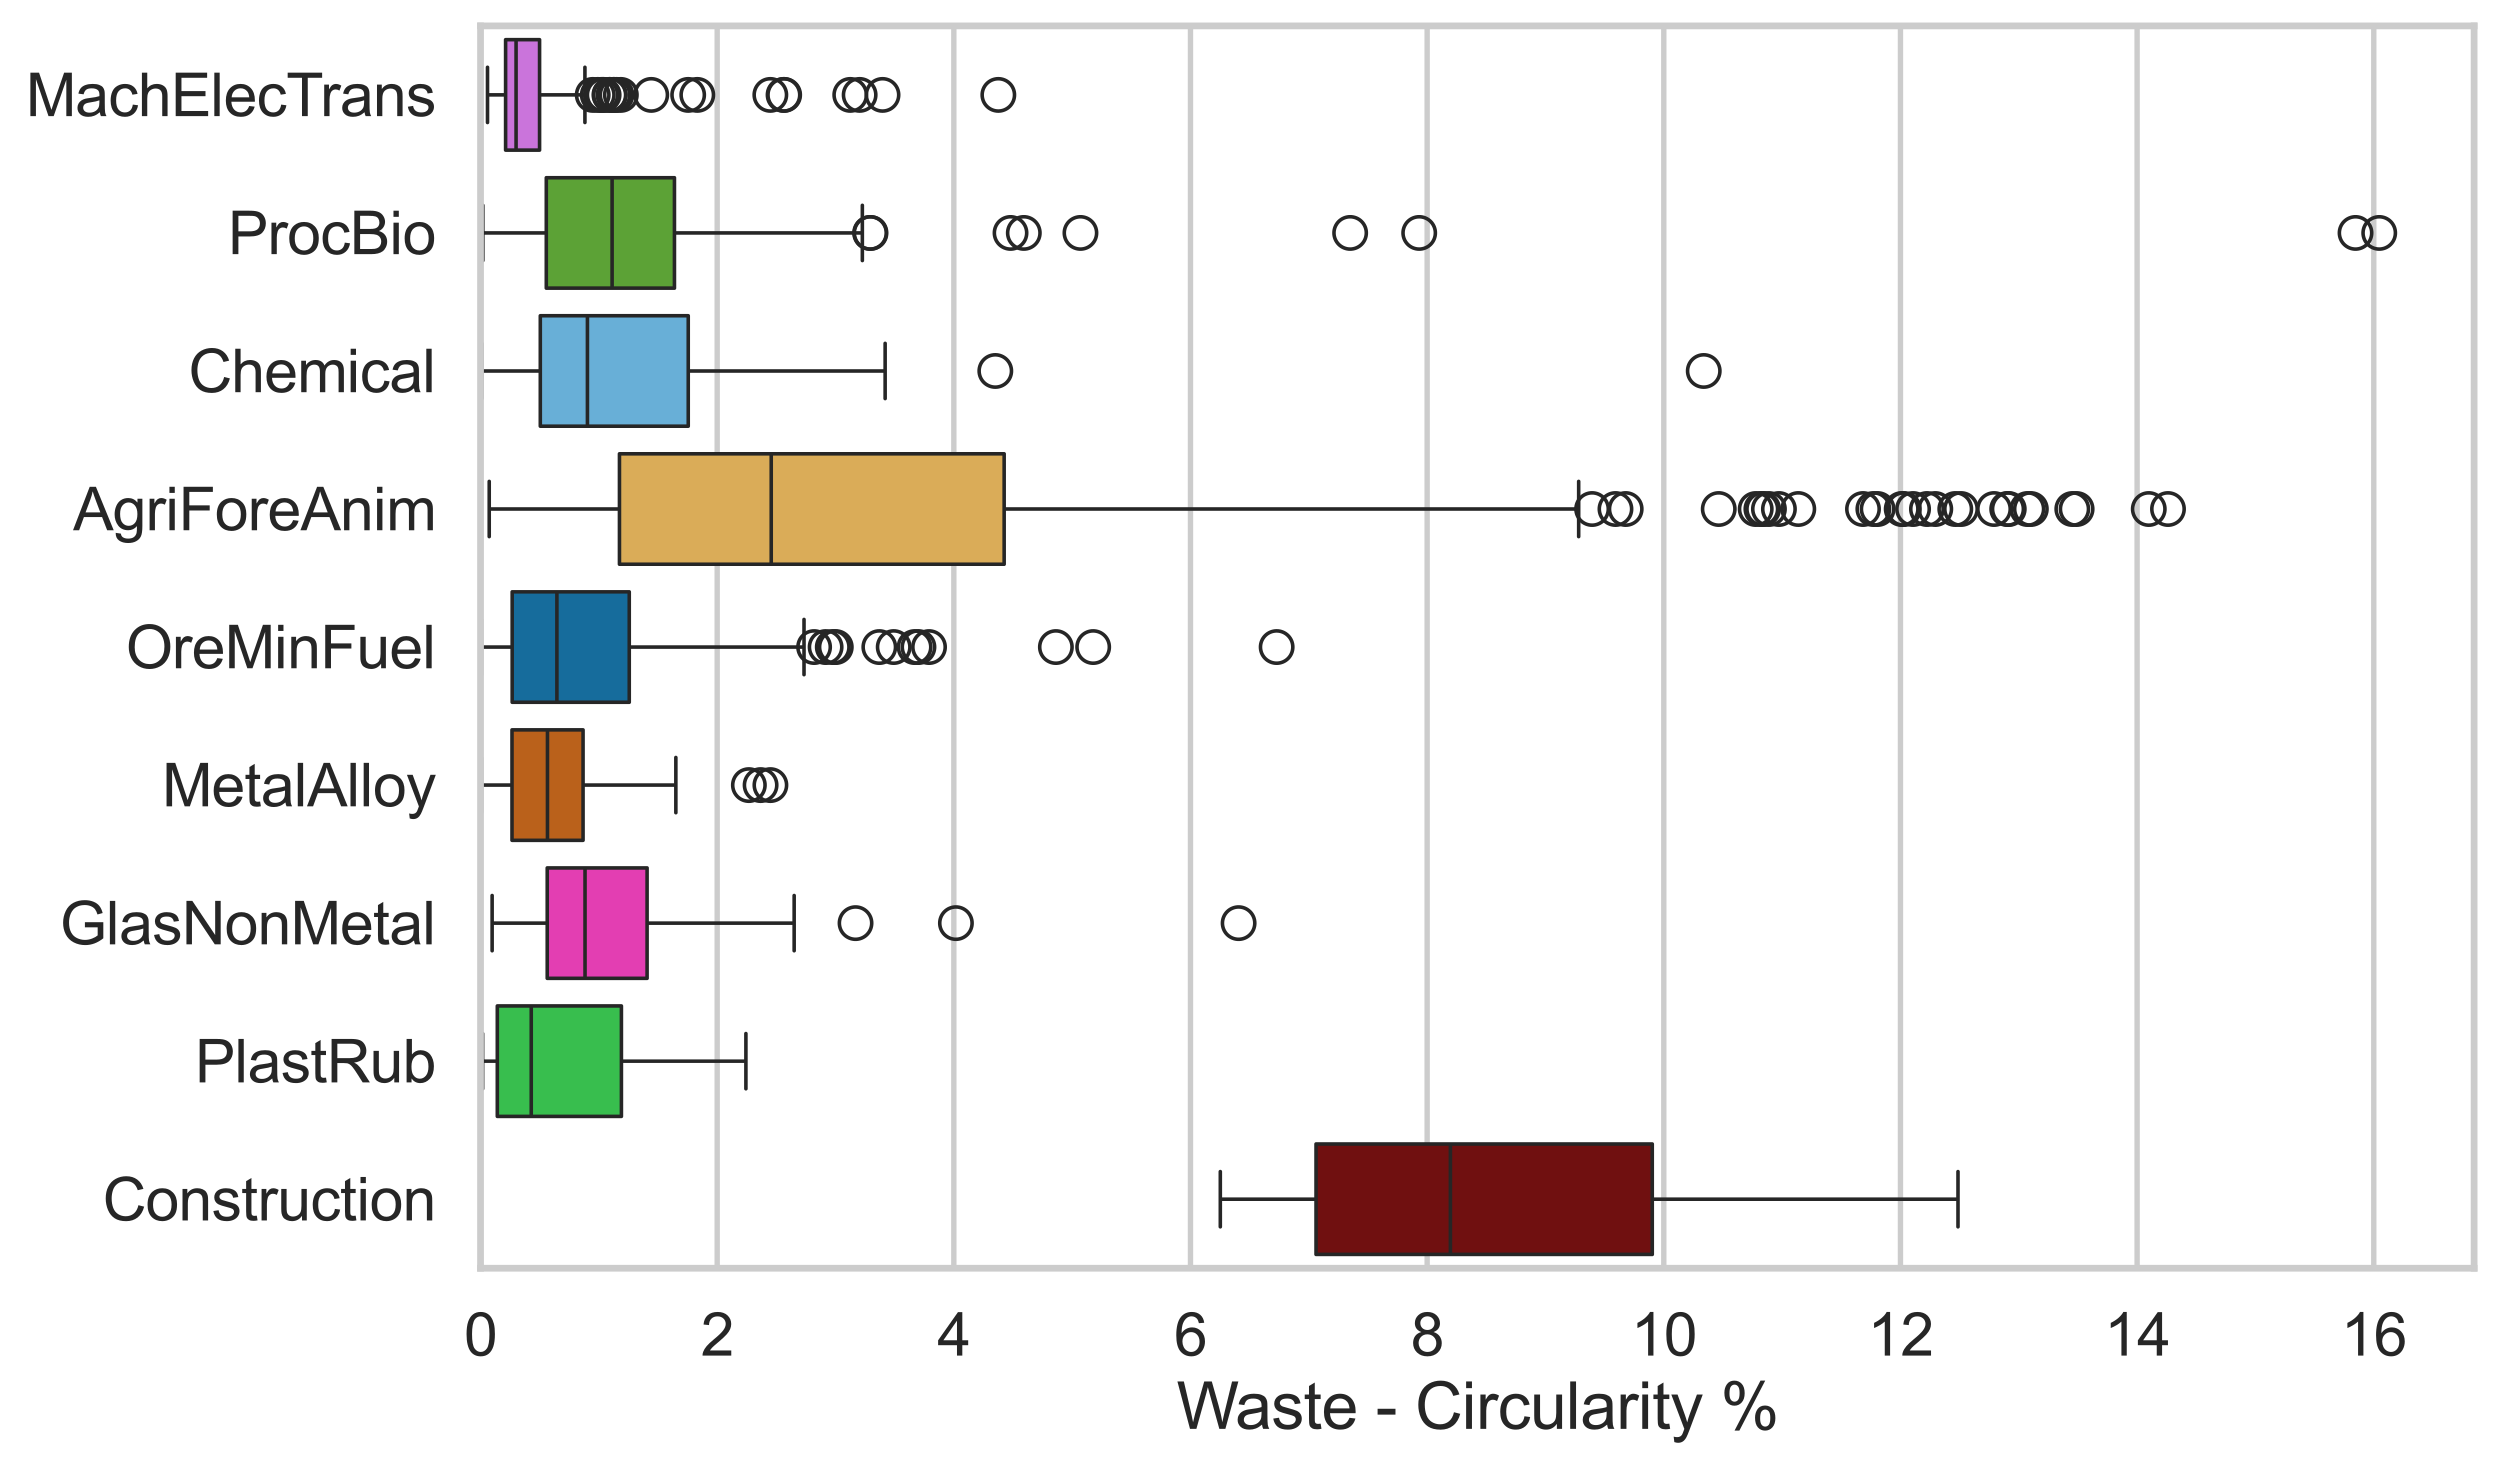 <?xml version="1.0" encoding="utf-8" standalone="no"?>
<!DOCTYPE svg PUBLIC "-//W3C//DTD SVG 1.1//EN"
  "http://www.w3.org/Graphics/SVG/1.1/DTD/svg11.dtd">
<svg xmlns:xlink="http://www.w3.org/1999/xlink" width="695.577pt" height="408.542pt" viewBox="0 0 695.577 408.542" xmlns="http://www.w3.org/2000/svg" version="1.1">
 <defs>
  <style type="text/css">*{stroke-linejoin: round; stroke-linecap: butt}</style>
 </defs>
 <g id="figure_1">
  <g id="patch_1">
   <path d="M 0 408.542 
L 695.577 408.542 
L 695.577 0 
L 0 0 
z
" style="fill: #ffffff"/>
  </g>
  <g id="axes_1">
   <g id="patch_2">
    <path d="M 133.697 352.86 
L 688.377 352.86 
L 688.377 7.2 
L 133.697 7.2 
z
" style="fill: #ffffff"/>
   </g>
   <g id="matplotlib.axis_1">
    <g id="xtick_1">
     <g id="line2d_1">
      <path d="M 133.697 352.86 
L 133.697 7.2 
" clip-path="url(#pa7b6e8d86e)" style="fill: none; stroke: #cccccc; stroke-width: 1.5; stroke-linecap: round"/>
     </g>
     <g id="text_1">
      <!-- 0 -->
      <g style="fill: #262626" transform="translate(129.109 377.17) scale(0.165 -0.165)">
       <defs>
        <path id="ArialMT-30" d="M 266 2259 
Q 266 3072 433 3567 
Q 600 4063 929 4331 
Q 1259 4600 1759 4600 
Q 2128 4600 2406 4451 
Q 2684 4303 2865 4023 
Q 3047 3744 3150 3342 
Q 3253 2941 3253 2259 
Q 3253 1453 3087 958 
Q 2922 463 2592 192 
Q 2263 -78 1759 -78 
Q 1097 -78 719 397 
Q 266 969 266 2259 
z
M 844 2259 
Q 844 1131 1108 757 
Q 1372 384 1759 384 
Q 2147 384 2411 759 
Q 2675 1134 2675 2259 
Q 2675 3391 2411 3762 
Q 2147 4134 1753 4134 
Q 1366 4134 1134 3806 
Q 844 3388 844 2259 
z
" transform="scale(0.016)"/>
       </defs>
       <use xlink:href="#ArialMT-30"/>
      </g>
     </g>
    </g>
    <g id="xtick_2">
     <g id="line2d_2">
      <path d="M 199.542 352.86 
L 199.542 7.2 
" clip-path="url(#pa7b6e8d86e)" style="fill: none; stroke: #cccccc; stroke-width: 1.5; stroke-linecap: round"/>
     </g>
     <g id="text_2">
      <!-- 2 -->
      <g style="fill: #262626" transform="translate(194.954 377.17) scale(0.165 -0.165)">
       <defs>
        <path id="ArialMT-32" d="M 3222 541 
L 3222 0 
L 194 0 
Q 188 203 259 391 
Q 375 700 629 1000 
Q 884 1300 1366 1694 
Q 2113 2306 2375 2664 
Q 2638 3022 2638 3341 
Q 2638 3675 2398 3904 
Q 2159 4134 1775 4134 
Q 1369 4134 1125 3890 
Q 881 3647 878 3216 
L 300 3275 
Q 359 3922 746 4261 
Q 1134 4600 1788 4600 
Q 2447 4600 2831 4234 
Q 3216 3869 3216 3328 
Q 3216 3053 3103 2787 
Q 2991 2522 2730 2228 
Q 2469 1934 1863 1422 
Q 1356 997 1212 845 
Q 1069 694 975 541 
L 3222 541 
z
" transform="scale(0.016)"/>
       </defs>
       <use xlink:href="#ArialMT-32"/>
      </g>
     </g>
    </g>
    <g id="xtick_3">
     <g id="line2d_3">
      <path d="M 265.386 352.86 
L 265.386 7.2 
" clip-path="url(#pa7b6e8d86e)" style="fill: none; stroke: #cccccc; stroke-width: 1.5; stroke-linecap: round"/>
     </g>
     <g id="text_3">
      <!-- 4 -->
      <g style="fill: #262626" transform="translate(260.799 377.17) scale(0.165 -0.165)">
       <defs>
        <path id="ArialMT-34" d="M 2069 0 
L 2069 1097 
L 81 1097 
L 81 1613 
L 2172 4581 
L 2631 4581 
L 2631 1613 
L 3250 1613 
L 3250 1097 
L 2631 1097 
L 2631 0 
L 2069 0 
z
M 2069 1613 
L 2069 3678 
L 634 1613 
L 2069 1613 
z
" transform="scale(0.016)"/>
       </defs>
       <use xlink:href="#ArialMT-34"/>
      </g>
     </g>
    </g>
    <g id="xtick_4">
     <g id="line2d_4">
      <path d="M 331.231 352.86 
L 331.231 7.2 
" clip-path="url(#pa7b6e8d86e)" style="fill: none; stroke: #cccccc; stroke-width: 1.5; stroke-linecap: round"/>
     </g>
     <g id="text_4">
      <!-- 6 -->
      <g style="fill: #262626" transform="translate(326.643 377.17) scale(0.165 -0.165)">
       <defs>
        <path id="ArialMT-36" d="M 3184 3459 
L 2625 3416 
Q 2550 3747 2413 3897 
Q 2184 4138 1850 4138 
Q 1581 4138 1378 3988 
Q 1113 3794 959 3422 
Q 806 3050 800 2363 
Q 1003 2672 1297 2822 
Q 1591 2972 1913 2972 
Q 2475 2972 2870 2558 
Q 3266 2144 3266 1488 
Q 3266 1056 3080 686 
Q 2894 316 2569 119 
Q 2244 -78 1831 -78 
Q 1128 -78 684 439 
Q 241 956 241 2144 
Q 241 3472 731 4075 
Q 1159 4600 1884 4600 
Q 2425 4600 2770 4297 
Q 3116 3994 3184 3459 
z
M 888 1484 
Q 888 1194 1011 928 
Q 1134 663 1356 523 
Q 1578 384 1822 384 
Q 2178 384 2434 671 
Q 2691 959 2691 1453 
Q 2691 1928 2437 2201 
Q 2184 2475 1800 2475 
Q 1419 2475 1153 2201 
Q 888 1928 888 1484 
z
" transform="scale(0.016)"/>
       </defs>
       <use xlink:href="#ArialMT-36"/>
      </g>
     </g>
    </g>
    <g id="xtick_5">
     <g id="line2d_5">
      <path d="M 397.076 352.86 
L 397.076 7.2 
" clip-path="url(#pa7b6e8d86e)" style="fill: none; stroke: #cccccc; stroke-width: 1.5; stroke-linecap: round"/>
     </g>
     <g id="text_5">
      <!-- 8 -->
      <g style="fill: #262626" transform="translate(392.488 377.17) scale(0.165 -0.165)">
       <defs>
        <path id="ArialMT-38" d="M 1131 2484 
Q 781 2613 612 2850 
Q 444 3088 444 3419 
Q 444 3919 803 4259 
Q 1163 4600 1759 4600 
Q 2359 4600 2725 4251 
Q 3091 3903 3091 3403 
Q 3091 3084 2923 2848 
Q 2756 2613 2416 2484 
Q 2838 2347 3058 2040 
Q 3278 1734 3278 1309 
Q 3278 722 2862 322 
Q 2447 -78 1769 -78 
Q 1091 -78 675 323 
Q 259 725 259 1325 
Q 259 1772 486 2073 
Q 713 2375 1131 2484 
z
M 1019 3438 
Q 1019 3113 1228 2906 
Q 1438 2700 1772 2700 
Q 2097 2700 2305 2904 
Q 2513 3109 2513 3406 
Q 2513 3716 2298 3927 
Q 2084 4138 1766 4138 
Q 1444 4138 1231 3931 
Q 1019 3725 1019 3438 
z
M 838 1322 
Q 838 1081 952 856 
Q 1066 631 1291 507 
Q 1516 384 1775 384 
Q 2178 384 2440 643 
Q 2703 903 2703 1303 
Q 2703 1709 2433 1975 
Q 2163 2241 1756 2241 
Q 1359 2241 1098 1978 
Q 838 1716 838 1322 
z
" transform="scale(0.016)"/>
       </defs>
       <use xlink:href="#ArialMT-38"/>
      </g>
     </g>
    </g>
    <g id="xtick_6">
     <g id="line2d_6">
      <path d="M 462.921 352.86 
L 462.921 7.2 
" clip-path="url(#pa7b6e8d86e)" style="fill: none; stroke: #cccccc; stroke-width: 1.5; stroke-linecap: round"/>
     </g>
     <g id="text_6">
      <!-- 10 -->
      <g style="fill: #262626" transform="translate(453.745 377.17) scale(0.165 -0.165)">
       <defs>
        <path id="ArialMT-31" d="M 2384 0 
L 1822 0 
L 1822 3584 
Q 1619 3391 1289 3197 
Q 959 3003 697 2906 
L 697 3450 
Q 1169 3672 1522 3987 
Q 1875 4303 2022 4600 
L 2384 4600 
L 2384 0 
z
" transform="scale(0.016)"/>
       </defs>
       <use xlink:href="#ArialMT-31"/>
       <use xlink:href="#ArialMT-30" transform="translate(55.615 0)"/>
      </g>
     </g>
    </g>
    <g id="xtick_7">
     <g id="line2d_7">
      <path d="M 528.765 352.86 
L 528.765 7.2 
" clip-path="url(#pa7b6e8d86e)" style="fill: none; stroke: #cccccc; stroke-width: 1.5; stroke-linecap: round"/>
     </g>
     <g id="text_7">
      <!-- 12 -->
      <g style="fill: #262626" transform="translate(519.59 377.17) scale(0.165 -0.165)">
       <use xlink:href="#ArialMT-31"/>
       <use xlink:href="#ArialMT-32" transform="translate(55.615 0)"/>
      </g>
     </g>
    </g>
    <g id="xtick_8">
     <g id="line2d_8">
      <path d="M 594.61 352.86 
L 594.61 7.2 
" clip-path="url(#pa7b6e8d86e)" style="fill: none; stroke: #cccccc; stroke-width: 1.5; stroke-linecap: round"/>
     </g>
     <g id="text_8">
      <!-- 14 -->
      <g style="fill: #262626" transform="translate(585.435 377.17) scale(0.165 -0.165)">
       <use xlink:href="#ArialMT-31"/>
       <use xlink:href="#ArialMT-34" transform="translate(55.615 0)"/>
      </g>
     </g>
    </g>
    <g id="xtick_9">
     <g id="line2d_9">
      <path d="M 660.455 352.86 
L 660.455 7.2 
" clip-path="url(#pa7b6e8d86e)" style="fill: none; stroke: #cccccc; stroke-width: 1.5; stroke-linecap: round"/>
     </g>
     <g id="text_9">
      <!-- 16 -->
      <g style="fill: #262626" transform="translate(651.279 377.17) scale(0.165 -0.165)">
       <use xlink:href="#ArialMT-31"/>
       <use xlink:href="#ArialMT-36" transform="translate(55.615 0)"/>
      </g>
     </g>
    </g>
    <g id="text_10">
     <!-- Waste - Circularity % -->
     <g style="fill: #262626" transform="translate(327.366 397.553) scale(0.18 -0.18)">
      <defs>
       <path id="ArialMT-57" d="M 1294 0 
L 78 4581 
L 700 4581 
L 1397 1578 
Q 1509 1106 1591 641 
Q 1766 1375 1797 1488 
L 2669 4581 
L 3400 4581 
L 4056 2263 
Q 4303 1400 4413 641 
Q 4500 1075 4641 1638 
L 5359 4581 
L 5969 4581 
L 4713 0 
L 4128 0 
L 3163 3491 
Q 3041 3928 3019 4028 
Q 2947 3713 2884 3491 
L 1913 0 
L 1294 0 
z
" transform="scale(0.016)"/>
       <path id="ArialMT-61" d="M 2588 409 
Q 2275 144 1986 34 
Q 1697 -75 1366 -75 
Q 819 -75 525 192 
Q 231 459 231 875 
Q 231 1119 342 1320 
Q 453 1522 633 1644 
Q 813 1766 1038 1828 
Q 1203 1872 1538 1913 
Q 2219 1994 2541 2106 
Q 2544 2222 2544 2253 
Q 2544 2597 2384 2738 
Q 2169 2928 1744 2928 
Q 1347 2928 1158 2789 
Q 969 2650 878 2297 
L 328 2372 
Q 403 2725 575 2942 
Q 747 3159 1072 3276 
Q 1397 3394 1825 3394 
Q 2250 3394 2515 3294 
Q 2781 3194 2906 3042 
Q 3031 2891 3081 2659 
Q 3109 2516 3109 2141 
L 3109 1391 
Q 3109 606 3145 398 
Q 3181 191 3288 0 
L 2700 0 
Q 2613 175 2588 409 
z
M 2541 1666 
Q 2234 1541 1622 1453 
Q 1275 1403 1131 1340 
Q 988 1278 909 1158 
Q 831 1038 831 891 
Q 831 666 1001 516 
Q 1172 366 1500 366 
Q 1825 366 2078 508 
Q 2331 650 2450 897 
Q 2541 1088 2541 1459 
L 2541 1666 
z
" transform="scale(0.016)"/>
       <path id="ArialMT-73" d="M 197 991 
L 753 1078 
Q 800 744 1014 566 
Q 1228 388 1613 388 
Q 2000 388 2187 545 
Q 2375 703 2375 916 
Q 2375 1106 2209 1216 
Q 2094 1291 1634 1406 
Q 1016 1563 777 1677 
Q 538 1791 414 1992 
Q 291 2194 291 2438 
Q 291 2659 392 2848 
Q 494 3038 669 3163 
Q 800 3259 1026 3326 
Q 1253 3394 1513 3394 
Q 1903 3394 2198 3281 
Q 2494 3169 2634 2976 
Q 2775 2784 2828 2463 
L 2278 2388 
Q 2241 2644 2061 2787 
Q 1881 2931 1553 2931 
Q 1166 2931 1000 2803 
Q 834 2675 834 2503 
Q 834 2394 903 2306 
Q 972 2216 1119 2156 
Q 1203 2125 1616 2013 
Q 2213 1853 2448 1751 
Q 2684 1650 2818 1456 
Q 2953 1263 2953 975 
Q 2953 694 2789 445 
Q 2625 197 2315 61 
Q 2006 -75 1616 -75 
Q 969 -75 630 194 
Q 291 463 197 991 
z
" transform="scale(0.016)"/>
       <path id="ArialMT-74" d="M 1650 503 
L 1731 6 
Q 1494 -44 1306 -44 
Q 1000 -44 831 53 
Q 663 150 594 308 
Q 525 466 525 972 
L 525 2881 
L 113 2881 
L 113 3319 
L 525 3319 
L 525 4141 
L 1084 4478 
L 1084 3319 
L 1650 3319 
L 1650 2881 
L 1084 2881 
L 1084 941 
Q 1084 700 1114 631 
Q 1144 563 1211 522 
Q 1278 481 1403 481 
Q 1497 481 1650 503 
z
" transform="scale(0.016)"/>
       <path id="ArialMT-65" d="M 2694 1069 
L 3275 997 
Q 3138 488 2766 206 
Q 2394 -75 1816 -75 
Q 1088 -75 661 373 
Q 234 822 234 1631 
Q 234 2469 665 2931 
Q 1097 3394 1784 3394 
Q 2450 3394 2872 2941 
Q 3294 2488 3294 1666 
Q 3294 1616 3291 1516 
L 816 1516 
Q 847 969 1125 678 
Q 1403 388 1819 388 
Q 2128 388 2347 550 
Q 2566 713 2694 1069 
z
M 847 1978 
L 2700 1978 
Q 2663 2397 2488 2606 
Q 2219 2931 1791 2931 
Q 1403 2931 1139 2672 
Q 875 2413 847 1978 
z
" transform="scale(0.016)"/>
       <path id="ArialMT-20" transform="scale(0.016)"/>
       <path id="ArialMT-2d" d="M 203 1375 
L 203 1941 
L 1931 1941 
L 1931 1375 
L 203 1375 
z
" transform="scale(0.016)"/>
       <path id="ArialMT-43" d="M 3763 1606 
L 4369 1453 
Q 4178 706 3683 314 
Q 3188 -78 2472 -78 
Q 1731 -78 1267 223 
Q 803 525 561 1097 
Q 319 1669 319 2325 
Q 319 3041 592 3573 
Q 866 4106 1370 4382 
Q 1875 4659 2481 4659 
Q 3169 4659 3637 4309 
Q 4106 3959 4291 3325 
L 3694 3184 
Q 3534 3684 3231 3912 
Q 2928 4141 2469 4141 
Q 1941 4141 1586 3887 
Q 1231 3634 1087 3207 
Q 944 2781 944 2328 
Q 944 1744 1114 1308 
Q 1284 872 1643 656 
Q 2003 441 2422 441 
Q 2931 441 3284 734 
Q 3638 1028 3763 1606 
z
" transform="scale(0.016)"/>
       <path id="ArialMT-69" d="M 425 3934 
L 425 4581 
L 988 4581 
L 988 3934 
L 425 3934 
z
M 425 0 
L 425 3319 
L 988 3319 
L 988 0 
L 425 0 
z
" transform="scale(0.016)"/>
       <path id="ArialMT-72" d="M 416 0 
L 416 3319 
L 922 3319 
L 922 2816 
Q 1116 3169 1280 3281 
Q 1444 3394 1641 3394 
Q 1925 3394 2219 3213 
L 2025 2691 
Q 1819 2813 1613 2813 
Q 1428 2813 1281 2702 
Q 1134 2591 1072 2394 
Q 978 2094 978 1738 
L 978 0 
L 416 0 
z
" transform="scale(0.016)"/>
       <path id="ArialMT-63" d="M 2588 1216 
L 3141 1144 
Q 3050 572 2676 248 
Q 2303 -75 1759 -75 
Q 1078 -75 664 370 
Q 250 816 250 1647 
Q 250 2184 428 2587 
Q 606 2991 970 3192 
Q 1334 3394 1763 3394 
Q 2303 3394 2647 3120 
Q 2991 2847 3088 2344 
L 2541 2259 
Q 2463 2594 2264 2762 
Q 2066 2931 1784 2931 
Q 1359 2931 1093 2626 
Q 828 2322 828 1663 
Q 828 994 1084 691 
Q 1341 388 1753 388 
Q 2084 388 2306 591 
Q 2528 794 2588 1216 
z
" transform="scale(0.016)"/>
       <path id="ArialMT-75" d="M 2597 0 
L 2597 488 
Q 2209 -75 1544 -75 
Q 1250 -75 995 37 
Q 741 150 617 320 
Q 494 491 444 738 
Q 409 903 409 1263 
L 409 3319 
L 972 3319 
L 972 1478 
Q 972 1038 1006 884 
Q 1059 663 1231 536 
Q 1403 409 1656 409 
Q 1909 409 2131 539 
Q 2353 669 2445 892 
Q 2538 1116 2538 1541 
L 2538 3319 
L 3100 3319 
L 3100 0 
L 2597 0 
z
" transform="scale(0.016)"/>
       <path id="ArialMT-6c" d="M 409 0 
L 409 4581 
L 972 4581 
L 972 0 
L 409 0 
z
" transform="scale(0.016)"/>
       <path id="ArialMT-79" d="M 397 -1278 
L 334 -750 
Q 519 -800 656 -800 
Q 844 -800 956 -737 
Q 1069 -675 1141 -563 
Q 1194 -478 1313 -144 
Q 1328 -97 1363 -6 
L 103 3319 
L 709 3319 
L 1400 1397 
Q 1534 1031 1641 628 
Q 1738 1016 1872 1384 
L 2581 3319 
L 3144 3319 
L 1881 -56 
Q 1678 -603 1566 -809 
Q 1416 -1088 1222 -1217 
Q 1028 -1347 759 -1347 
Q 597 -1347 397 -1278 
z
" transform="scale(0.016)"/>
       <path id="ArialMT-25" d="M 372 3481 
Q 372 3972 619 4315 
Q 866 4659 1334 4659 
Q 1766 4659 2048 4351 
Q 2331 4044 2331 3447 
Q 2331 2866 2045 2552 
Q 1759 2238 1341 2238 
Q 925 2238 648 2547 
Q 372 2856 372 3481 
z
M 1350 4272 
Q 1141 4272 1002 4090 
Q 863 3909 863 3425 
Q 863 2984 1003 2804 
Q 1144 2625 1350 2625 
Q 1563 2625 1702 2806 
Q 1841 2988 1841 3469 
Q 1841 3913 1700 4092 
Q 1559 4272 1350 4272 
z
M 1353 -169 
L 3859 4659 
L 4316 4659 
L 1819 -169 
L 1353 -169 
z
M 3334 1075 
Q 3334 1569 3581 1911 
Q 3828 2253 4300 2253 
Q 4731 2253 5014 1945 
Q 5297 1638 5297 1041 
Q 5297 459 5011 145 
Q 4725 -169 4303 -169 
Q 3888 -169 3611 142 
Q 3334 453 3334 1075 
z
M 4316 1866 
Q 4103 1866 3964 1684 
Q 3825 1503 3825 1019 
Q 3825 581 3965 400 
Q 4106 219 4313 219 
Q 4528 219 4667 400 
Q 4806 581 4806 1063 
Q 4806 1506 4665 1686 
Q 4525 1866 4316 1866 
z
" transform="scale(0.016)"/>
      </defs>
      <use xlink:href="#ArialMT-57"/>
      <use xlink:href="#ArialMT-61" transform="translate(90.635 0)"/>
      <use xlink:href="#ArialMT-73" transform="translate(146.25 0)"/>
      <use xlink:href="#ArialMT-74" transform="translate(196.25 0)"/>
      <use xlink:href="#ArialMT-65" transform="translate(224.033 0)"/>
      <use xlink:href="#ArialMT-20" transform="translate(279.648 0)"/>
      <use xlink:href="#ArialMT-2d" transform="translate(307.432 0)"/>
      <use xlink:href="#ArialMT-20" transform="translate(340.732 0)"/>
      <use xlink:href="#ArialMT-43" transform="translate(368.516 0)"/>
      <use xlink:href="#ArialMT-69" transform="translate(440.732 0)"/>
      <use xlink:href="#ArialMT-72" transform="translate(462.949 0)"/>
      <use xlink:href="#ArialMT-63" transform="translate(496.25 0)"/>
      <use xlink:href="#ArialMT-75" transform="translate(546.25 0)"/>
      <use xlink:href="#ArialMT-6c" transform="translate(601.865 0)"/>
      <use xlink:href="#ArialMT-61" transform="translate(624.082 0)"/>
      <use xlink:href="#ArialMT-72" transform="translate(679.697 0)"/>
      <use xlink:href="#ArialMT-69" transform="translate(712.998 0)"/>
      <use xlink:href="#ArialMT-74" transform="translate(735.215 0)"/>
      <use xlink:href="#ArialMT-79" transform="translate(762.998 0)"/>
      <use xlink:href="#ArialMT-20" transform="translate(812.998 0)"/>
      <use xlink:href="#ArialMT-25" transform="translate(840.781 0)"/>
     </g>
    </g>
   </g>
   <g id="matplotlib.axis_2">
    <g id="ytick_1">
     <g id="text_11">
      <!-- MachElecTrans -->
      <g style="fill: #262626" transform="translate(7.2 32.309) scale(0.165 -0.165)">
       <defs>
        <path id="ArialMT-4d" d="M 475 0 
L 475 4581 
L 1388 4581 
L 2472 1338 
Q 2622 884 2691 659 
Q 2769 909 2934 1394 
L 4031 4581 
L 4847 4581 
L 4847 0 
L 4263 0 
L 4263 3834 
L 2931 0 
L 2384 0 
L 1059 3900 
L 1059 0 
L 475 0 
z
" transform="scale(0.016)"/>
        <path id="ArialMT-68" d="M 422 0 
L 422 4581 
L 984 4581 
L 984 2938 
Q 1378 3394 1978 3394 
Q 2347 3394 2619 3248 
Q 2891 3103 3008 2847 
Q 3125 2591 3125 2103 
L 3125 0 
L 2563 0 
L 2563 2103 
Q 2563 2525 2380 2717 
Q 2197 2909 1863 2909 
Q 1613 2909 1392 2779 
Q 1172 2650 1078 2428 
Q 984 2206 984 1816 
L 984 0 
L 422 0 
z
" transform="scale(0.016)"/>
        <path id="ArialMT-45" d="M 506 0 
L 506 4581 
L 3819 4581 
L 3819 4041 
L 1113 4041 
L 1113 2638 
L 3647 2638 
L 3647 2100 
L 1113 2100 
L 1113 541 
L 3925 541 
L 3925 0 
L 506 0 
z
" transform="scale(0.016)"/>
        <path id="ArialMT-54" d="M 1659 0 
L 1659 4041 
L 150 4041 
L 150 4581 
L 3781 4581 
L 3781 4041 
L 2266 4041 
L 2266 0 
L 1659 0 
z
" transform="scale(0.016)"/>
        <path id="ArialMT-6e" d="M 422 0 
L 422 3319 
L 928 3319 
L 928 2847 
Q 1294 3394 1984 3394 
Q 2284 3394 2536 3286 
Q 2788 3178 2913 3003 
Q 3038 2828 3088 2588 
Q 3119 2431 3119 2041 
L 3119 0 
L 2556 0 
L 2556 2019 
Q 2556 2363 2490 2533 
Q 2425 2703 2258 2804 
Q 2091 2906 1866 2906 
Q 1506 2906 1245 2678 
Q 984 2450 984 1813 
L 984 0 
L 422 0 
z
" transform="scale(0.016)"/>
       </defs>
       <use xlink:href="#ArialMT-4d"/>
       <use xlink:href="#ArialMT-61" transform="translate(83.301 0)"/>
       <use xlink:href="#ArialMT-63" transform="translate(138.916 0)"/>
       <use xlink:href="#ArialMT-68" transform="translate(188.916 0)"/>
       <use xlink:href="#ArialMT-45" transform="translate(244.531 0)"/>
       <use xlink:href="#ArialMT-6c" transform="translate(311.23 0)"/>
       <use xlink:href="#ArialMT-65" transform="translate(333.447 0)"/>
       <use xlink:href="#ArialMT-63" transform="translate(389.062 0)"/>
       <use xlink:href="#ArialMT-54" transform="translate(439.062 0)"/>
       <use xlink:href="#ArialMT-72" transform="translate(496.396 0)"/>
       <use xlink:href="#ArialMT-61" transform="translate(529.697 0)"/>
       <use xlink:href="#ArialMT-6e" transform="translate(585.312 0)"/>
       <use xlink:href="#ArialMT-73" transform="translate(640.928 0)"/>
      </g>
     </g>
    </g>
    <g id="ytick_2">
     <g id="text_12">
      <!-- ProcBio -->
      <g style="fill: #262626" transform="translate(63.424 70.715) scale(0.165 -0.165)">
       <defs>
        <path id="ArialMT-50" d="M 494 0 
L 494 4581 
L 2222 4581 
Q 2678 4581 2919 4538 
Q 3256 4481 3484 4323 
Q 3713 4166 3852 3881 
Q 3991 3597 3991 3256 
Q 3991 2672 3619 2267 
Q 3247 1863 2275 1863 
L 1100 1863 
L 1100 0 
L 494 0 
z
M 1100 2403 
L 2284 2403 
Q 2872 2403 3119 2622 
Q 3366 2841 3366 3238 
Q 3366 3525 3220 3729 
Q 3075 3934 2838 4000 
Q 2684 4041 2272 4041 
L 1100 4041 
L 1100 2403 
z
" transform="scale(0.016)"/>
        <path id="ArialMT-6f" d="M 213 1659 
Q 213 2581 725 3025 
Q 1153 3394 1769 3394 
Q 2453 3394 2887 2945 
Q 3322 2497 3322 1706 
Q 3322 1066 3130 698 
Q 2938 331 2570 128 
Q 2203 -75 1769 -75 
Q 1072 -75 642 372 
Q 213 819 213 1659 
z
M 791 1659 
Q 791 1022 1069 705 
Q 1347 388 1769 388 
Q 2188 388 2466 706 
Q 2744 1025 2744 1678 
Q 2744 2294 2464 2611 
Q 2184 2928 1769 2928 
Q 1347 2928 1069 2612 
Q 791 2297 791 1659 
z
" transform="scale(0.016)"/>
        <path id="ArialMT-42" d="M 469 0 
L 469 4581 
L 2188 4581 
Q 2713 4581 3030 4442 
Q 3347 4303 3526 4014 
Q 3706 3725 3706 3409 
Q 3706 3116 3547 2856 
Q 3388 2597 3066 2438 
Q 3481 2316 3704 2022 
Q 3928 1728 3928 1328 
Q 3928 1006 3792 729 
Q 3656 453 3456 303 
Q 3256 153 2954 76 
Q 2653 0 2216 0 
L 469 0 
z
M 1075 2656 
L 2066 2656 
Q 2469 2656 2644 2709 
Q 2875 2778 2992 2937 
Q 3109 3097 3109 3338 
Q 3109 3566 3000 3739 
Q 2891 3913 2687 3977 
Q 2484 4041 1991 4041 
L 1075 4041 
L 1075 2656 
z
M 1075 541 
L 2216 541 
Q 2509 541 2628 563 
Q 2838 600 2978 687 
Q 3119 775 3209 942 
Q 3300 1109 3300 1328 
Q 3300 1584 3169 1773 
Q 3038 1963 2805 2039 
Q 2572 2116 2134 2116 
L 1075 2116 
L 1075 541 
z
" transform="scale(0.016)"/>
       </defs>
       <use xlink:href="#ArialMT-50"/>
       <use xlink:href="#ArialMT-72" transform="translate(66.699 0)"/>
       <use xlink:href="#ArialMT-6f" transform="translate(100 0)"/>
       <use xlink:href="#ArialMT-63" transform="translate(155.615 0)"/>
       <use xlink:href="#ArialMT-42" transform="translate(205.615 0)"/>
       <use xlink:href="#ArialMT-69" transform="translate(272.314 0)"/>
       <use xlink:href="#ArialMT-6f" transform="translate(294.531 0)"/>
      </g>
     </g>
    </g>
    <g id="ytick_3">
     <g id="text_13">
      <!-- Chemical -->
      <g style="fill: #262626" transform="translate(52.428 109.122) scale(0.165 -0.165)">
       <defs>
        <path id="ArialMT-6d" d="M 422 0 
L 422 3319 
L 925 3319 
L 925 2853 
Q 1081 3097 1340 3245 
Q 1600 3394 1931 3394 
Q 2300 3394 2536 3241 
Q 2772 3088 2869 2813 
Q 3263 3394 3894 3394 
Q 4388 3394 4653 3120 
Q 4919 2847 4919 2278 
L 4919 0 
L 4359 0 
L 4359 2091 
Q 4359 2428 4304 2576 
Q 4250 2725 4106 2815 
Q 3963 2906 3769 2906 
Q 3419 2906 3187 2673 
Q 2956 2441 2956 1928 
L 2956 0 
L 2394 0 
L 2394 2156 
Q 2394 2531 2256 2718 
Q 2119 2906 1806 2906 
Q 1569 2906 1367 2781 
Q 1166 2656 1075 2415 
Q 984 2175 984 1722 
L 984 0 
L 422 0 
z
" transform="scale(0.016)"/>
       </defs>
       <use xlink:href="#ArialMT-43"/>
       <use xlink:href="#ArialMT-68" transform="translate(72.217 0)"/>
       <use xlink:href="#ArialMT-65" transform="translate(127.832 0)"/>
       <use xlink:href="#ArialMT-6d" transform="translate(183.447 0)"/>
       <use xlink:href="#ArialMT-69" transform="translate(266.748 0)"/>
       <use xlink:href="#ArialMT-63" transform="translate(288.965 0)"/>
       <use xlink:href="#ArialMT-61" transform="translate(338.965 0)"/>
       <use xlink:href="#ArialMT-6c" transform="translate(394.58 0)"/>
      </g>
     </g>
    </g>
    <g id="ytick_4">
     <g id="text_14">
      <!-- AgriForeAnim -->
      <g style="fill: #262626" transform="translate(20.341 147.529) scale(0.165 -0.165)">
       <defs>
        <path id="ArialMT-41" d="M -9 0 
L 1750 4581 
L 2403 4581 
L 4278 0 
L 3588 0 
L 3053 1388 
L 1138 1388 
L 634 0 
L -9 0 
z
M 1313 1881 
L 2866 1881 
L 2388 3150 
Q 2169 3728 2063 4100 
Q 1975 3659 1816 3225 
L 1313 1881 
z
" transform="scale(0.016)"/>
        <path id="ArialMT-67" d="M 319 -275 
L 866 -356 
Q 900 -609 1056 -725 
Q 1266 -881 1628 -881 
Q 2019 -881 2231 -725 
Q 2444 -569 2519 -288 
Q 2563 -116 2559 434 
Q 2191 0 1641 0 
Q 956 0 581 494 
Q 206 988 206 1678 
Q 206 2153 378 2554 
Q 550 2956 876 3175 
Q 1203 3394 1644 3394 
Q 2231 3394 2613 2919 
L 2613 3319 
L 3131 3319 
L 3131 450 
Q 3131 -325 2973 -648 
Q 2816 -972 2473 -1159 
Q 2131 -1347 1631 -1347 
Q 1038 -1347 672 -1080 
Q 306 -813 319 -275 
z
M 784 1719 
Q 784 1066 1043 766 
Q 1303 466 1694 466 
Q 2081 466 2343 764 
Q 2606 1063 2606 1700 
Q 2606 2309 2336 2618 
Q 2066 2928 1684 2928 
Q 1309 2928 1046 2623 
Q 784 2319 784 1719 
z
" transform="scale(0.016)"/>
        <path id="ArialMT-46" d="M 525 0 
L 525 4581 
L 3616 4581 
L 3616 4041 
L 1131 4041 
L 1131 2622 
L 3281 2622 
L 3281 2081 
L 1131 2081 
L 1131 0 
L 525 0 
z
" transform="scale(0.016)"/>
       </defs>
       <use xlink:href="#ArialMT-41"/>
       <use xlink:href="#ArialMT-67" transform="translate(66.699 0)"/>
       <use xlink:href="#ArialMT-72" transform="translate(122.314 0)"/>
       <use xlink:href="#ArialMT-69" transform="translate(155.615 0)"/>
       <use xlink:href="#ArialMT-46" transform="translate(177.832 0)"/>
       <use xlink:href="#ArialMT-6f" transform="translate(238.916 0)"/>
       <use xlink:href="#ArialMT-72" transform="translate(294.531 0)"/>
       <use xlink:href="#ArialMT-65" transform="translate(327.832 0)"/>
       <use xlink:href="#ArialMT-41" transform="translate(383.447 0)"/>
       <use xlink:href="#ArialMT-6e" transform="translate(450.146 0)"/>
       <use xlink:href="#ArialMT-69" transform="translate(505.762 0)"/>
       <use xlink:href="#ArialMT-6d" transform="translate(527.979 0)"/>
      </g>
     </g>
    </g>
    <g id="ytick_5">
     <g id="text_15">
      <!-- OreMinFuel -->
      <g style="fill: #262626" transform="translate(35.013 185.935) scale(0.165 -0.165)">
       <defs>
        <path id="ArialMT-4f" d="M 309 2231 
Q 309 3372 921 4017 
Q 1534 4663 2503 4663 
Q 3138 4663 3647 4359 
Q 4156 4056 4423 3514 
Q 4691 2972 4691 2284 
Q 4691 1588 4409 1038 
Q 4128 488 3612 205 
Q 3097 -78 2500 -78 
Q 1853 -78 1343 234 
Q 834 547 571 1087 
Q 309 1628 309 2231 
z
M 934 2222 
Q 934 1394 1379 917 
Q 1825 441 2497 441 
Q 3181 441 3623 922 
Q 4066 1403 4066 2288 
Q 4066 2847 3877 3264 
Q 3688 3681 3323 3911 
Q 2959 4141 2506 4141 
Q 1863 4141 1398 3698 
Q 934 3256 934 2222 
z
" transform="scale(0.016)"/>
       </defs>
       <use xlink:href="#ArialMT-4f"/>
       <use xlink:href="#ArialMT-72" transform="translate(77.783 0)"/>
       <use xlink:href="#ArialMT-65" transform="translate(111.084 0)"/>
       <use xlink:href="#ArialMT-4d" transform="translate(166.699 0)"/>
       <use xlink:href="#ArialMT-69" transform="translate(250 0)"/>
       <use xlink:href="#ArialMT-6e" transform="translate(272.217 0)"/>
       <use xlink:href="#ArialMT-46" transform="translate(327.832 0)"/>
       <use xlink:href="#ArialMT-75" transform="translate(388.916 0)"/>
       <use xlink:href="#ArialMT-65" transform="translate(444.531 0)"/>
       <use xlink:href="#ArialMT-6c" transform="translate(500.146 0)"/>
      </g>
     </g>
    </g>
    <g id="ytick_6">
     <g id="text_16">
      <!-- MetalAlloy -->
      <g style="fill: #262626" transform="translate(45.088 224.342) scale(0.165 -0.165)">
       <use xlink:href="#ArialMT-4d"/>
       <use xlink:href="#ArialMT-65" transform="translate(83.301 0)"/>
       <use xlink:href="#ArialMT-74" transform="translate(138.916 0)"/>
       <use xlink:href="#ArialMT-61" transform="translate(166.699 0)"/>
       <use xlink:href="#ArialMT-6c" transform="translate(222.314 0)"/>
       <use xlink:href="#ArialMT-41" transform="translate(244.531 0)"/>
       <use xlink:href="#ArialMT-6c" transform="translate(311.23 0)"/>
       <use xlink:href="#ArialMT-6c" transform="translate(333.447 0)"/>
       <use xlink:href="#ArialMT-6f" transform="translate(355.664 0)"/>
       <use xlink:href="#ArialMT-79" transform="translate(411.279 0)"/>
      </g>
     </g>
    </g>
    <g id="ytick_7">
     <g id="text_17">
      <!-- GlasNonMetal -->
      <g style="fill: #262626" transform="translate(16.659 262.749) scale(0.165 -0.165)">
       <defs>
        <path id="ArialMT-47" d="M 2638 1797 
L 2638 2334 
L 4578 2338 
L 4578 638 
Q 4131 281 3656 101 
Q 3181 -78 2681 -78 
Q 2006 -78 1454 211 
Q 903 500 622 1047 
Q 341 1594 341 2269 
Q 341 2938 620 3517 
Q 900 4097 1425 4378 
Q 1950 4659 2634 4659 
Q 3131 4659 3532 4498 
Q 3934 4338 4162 4050 
Q 4391 3763 4509 3300 
L 3963 3150 
Q 3859 3500 3706 3700 
Q 3553 3900 3268 4020 
Q 2984 4141 2638 4141 
Q 2222 4141 1919 4014 
Q 1616 3888 1430 3681 
Q 1244 3475 1141 3228 
Q 966 2803 966 2306 
Q 966 1694 1177 1281 
Q 1388 869 1791 669 
Q 2194 469 2647 469 
Q 3041 469 3416 620 
Q 3791 772 3984 944 
L 3984 1797 
L 2638 1797 
z
" transform="scale(0.016)"/>
        <path id="ArialMT-4e" d="M 488 0 
L 488 4581 
L 1109 4581 
L 3516 984 
L 3516 4581 
L 4097 4581 
L 4097 0 
L 3475 0 
L 1069 3600 
L 1069 0 
L 488 0 
z
" transform="scale(0.016)"/>
       </defs>
       <use xlink:href="#ArialMT-47"/>
       <use xlink:href="#ArialMT-6c" transform="translate(77.783 0)"/>
       <use xlink:href="#ArialMT-61" transform="translate(100 0)"/>
       <use xlink:href="#ArialMT-73" transform="translate(155.615 0)"/>
       <use xlink:href="#ArialMT-4e" transform="translate(205.615 0)"/>
       <use xlink:href="#ArialMT-6f" transform="translate(277.832 0)"/>
       <use xlink:href="#ArialMT-6e" transform="translate(333.447 0)"/>
       <use xlink:href="#ArialMT-4d" transform="translate(389.062 0)"/>
       <use xlink:href="#ArialMT-65" transform="translate(472.363 0)"/>
       <use xlink:href="#ArialMT-74" transform="translate(527.979 0)"/>
       <use xlink:href="#ArialMT-61" transform="translate(555.762 0)"/>
       <use xlink:href="#ArialMT-6c" transform="translate(611.377 0)"/>
      </g>
     </g>
    </g>
    <g id="ytick_8">
     <g id="text_18">
      <!-- PlastRub -->
      <g style="fill: #262626" transform="translate(54.248 301.155) scale(0.165 -0.165)">
       <defs>
        <path id="ArialMT-52" d="M 503 0 
L 503 4581 
L 2534 4581 
Q 3147 4581 3465 4457 
Q 3784 4334 3975 4021 
Q 4166 3709 4166 3331 
Q 4166 2844 3850 2509 
Q 3534 2175 2875 2084 
Q 3116 1969 3241 1856 
Q 3506 1613 3744 1247 
L 4541 0 
L 3778 0 
L 3172 953 
Q 2906 1366 2734 1584 
Q 2563 1803 2427 1890 
Q 2291 1978 2150 2013 
Q 2047 2034 1813 2034 
L 1109 2034 
L 1109 0 
L 503 0 
z
M 1109 2559 
L 2413 2559 
Q 2828 2559 3062 2645 
Q 3297 2731 3419 2920 
Q 3541 3109 3541 3331 
Q 3541 3656 3305 3865 
Q 3069 4075 2559 4075 
L 1109 4075 
L 1109 2559 
z
" transform="scale(0.016)"/>
        <path id="ArialMT-62" d="M 941 0 
L 419 0 
L 419 4581 
L 981 4581 
L 981 2947 
Q 1338 3394 1891 3394 
Q 2197 3394 2470 3270 
Q 2744 3147 2920 2923 
Q 3097 2700 3197 2384 
Q 3297 2069 3297 1709 
Q 3297 856 2875 390 
Q 2453 -75 1863 -75 
Q 1275 -75 941 416 
L 941 0 
z
M 934 1684 
Q 934 1088 1097 822 
Q 1363 388 1816 388 
Q 2184 388 2453 708 
Q 2722 1028 2722 1663 
Q 2722 2313 2464 2622 
Q 2206 2931 1841 2931 
Q 1472 2931 1203 2611 
Q 934 2291 934 1684 
z
" transform="scale(0.016)"/>
       </defs>
       <use xlink:href="#ArialMT-50"/>
       <use xlink:href="#ArialMT-6c" transform="translate(66.699 0)"/>
       <use xlink:href="#ArialMT-61" transform="translate(88.916 0)"/>
       <use xlink:href="#ArialMT-73" transform="translate(144.531 0)"/>
       <use xlink:href="#ArialMT-74" transform="translate(194.531 0)"/>
       <use xlink:href="#ArialMT-52" transform="translate(222.314 0)"/>
       <use xlink:href="#ArialMT-75" transform="translate(294.531 0)"/>
       <use xlink:href="#ArialMT-62" transform="translate(350.146 0)"/>
      </g>
     </g>
    </g>
    <g id="ytick_9">
     <g id="text_19">
      <!-- Construction -->
      <g style="fill: #262626" transform="translate(28.575 339.562) scale(0.165 -0.165)">
       <use xlink:href="#ArialMT-43"/>
       <use xlink:href="#ArialMT-6f" transform="translate(72.217 0)"/>
       <use xlink:href="#ArialMT-6e" transform="translate(127.832 0)"/>
       <use xlink:href="#ArialMT-73" transform="translate(183.447 0)"/>
       <use xlink:href="#ArialMT-74" transform="translate(233.447 0)"/>
       <use xlink:href="#ArialMT-72" transform="translate(261.23 0)"/>
       <use xlink:href="#ArialMT-75" transform="translate(294.531 0)"/>
       <use xlink:href="#ArialMT-63" transform="translate(350.146 0)"/>
       <use xlink:href="#ArialMT-74" transform="translate(400.146 0)"/>
       <use xlink:href="#ArialMT-69" transform="translate(427.93 0)"/>
       <use xlink:href="#ArialMT-6f" transform="translate(450.146 0)"/>
       <use xlink:href="#ArialMT-6e" transform="translate(505.762 0)"/>
      </g>
     </g>
    </g>
   </g>
   <g id="patch_3">
    <path d="M 140.673 11.041 
L 140.673 41.766 
L 150.124 41.766 
L 150.124 11.041 
L 140.673 11.041 
z
" clip-path="url(#pa7b6e8d86e)" style="fill: #ca74db; stroke: #262626; stroke-linejoin: miter"/>
   </g>
   <g id="line2d_10">
    <path d="M 140.673 26.403 
L 135.64 26.403 
" clip-path="url(#pa7b6e8d86e)" style="fill: none; stroke: #262626"/>
   </g>
   <g id="line2d_11">
    <path d="M 150.124 26.403 
L 162.743 26.403 
" clip-path="url(#pa7b6e8d86e)" style="fill: none; stroke: #262626"/>
   </g>
   <g id="line2d_12">
    <path d="M 135.64 18.722 
L 135.64 34.085 
" clip-path="url(#pa7b6e8d86e)" style="fill: none; stroke: #262626; stroke-linecap: round"/>
   </g>
   <g id="line2d_13">
    <path d="M 162.743 18.722 
L 162.743 34.085 
" clip-path="url(#pa7b6e8d86e)" style="fill: none; stroke: #262626; stroke-linecap: round"/>
   </g>
   <g id="line2d_14">
    <defs>
     <path id="m8f44e9a3f0" d="M 0 4.5 
C 1.193 4.5 2.338 4.026 3.182 3.182 
C 4.026 2.338 4.5 1.193 4.5 0 
C 4.5 -1.193 4.026 -2.338 3.182 -3.182 
C 2.338 -4.026 1.193 -4.5 0 -4.5 
C -1.193 -4.5 -2.338 -4.026 -3.182 -3.182 
C -4.026 -2.338 -4.5 -1.193 -4.5 0 
C -4.5 1.193 -4.026 2.338 -3.182 3.182 
C -2.338 4.026 -1.193 4.5 0 4.5 
z
" style="stroke: #262626"/>
    </defs>
    <g clip-path="url(#pa7b6e8d86e)">
     <use xlink:href="#m8f44e9a3f0" x="172.738" y="26.403" style="fill-opacity: 0; stroke: #262626"/>
     <use xlink:href="#m8f44e9a3f0" x="167.943" y="26.403" style="fill-opacity: 0; stroke: #262626"/>
     <use xlink:href="#m8f44e9a3f0" x="245.548" y="26.403" style="fill-opacity: 0; stroke: #262626"/>
     <use xlink:href="#m8f44e9a3f0" x="171.533" y="26.403" style="fill-opacity: 0; stroke: #262626"/>
     <use xlink:href="#m8f44e9a3f0" x="169.695" y="26.403" style="fill-opacity: 0; stroke: #262626"/>
     <use xlink:href="#m8f44e9a3f0" x="169.562" y="26.403" style="fill-opacity: 0; stroke: #262626"/>
     <use xlink:href="#m8f44e9a3f0" x="181.197" y="26.403" style="fill-opacity: 0; stroke: #262626"/>
     <use xlink:href="#m8f44e9a3f0" x="218.18" y="26.403" style="fill-opacity: 0; stroke: #262626"/>
     <use xlink:href="#m8f44e9a3f0" x="166.315" y="26.403" style="fill-opacity: 0; stroke: #262626"/>
     <use xlink:href="#m8f44e9a3f0" x="214.333" y="26.403" style="fill-opacity: 0; stroke: #262626"/>
     <use xlink:href="#m8f44e9a3f0" x="277.767" y="26.403" style="fill-opacity: 0; stroke: #262626"/>
     <use xlink:href="#m8f44e9a3f0" x="191.471" y="26.403" style="fill-opacity: 0; stroke: #262626"/>
     <use xlink:href="#m8f44e9a3f0" x="170.857" y="26.403" style="fill-opacity: 0; stroke: #262626"/>
     <use xlink:href="#m8f44e9a3f0" x="167.682" y="26.403" style="fill-opacity: 0; stroke: #262626"/>
     <use xlink:href="#m8f44e9a3f0" x="164.911" y="26.403" style="fill-opacity: 0; stroke: #262626"/>
     <use xlink:href="#m8f44e9a3f0" x="218.009" y="26.403" style="fill-opacity: 0; stroke: #262626"/>
     <use xlink:href="#m8f44e9a3f0" x="194.01" y="26.403" style="fill-opacity: 0; stroke: #262626"/>
     <use xlink:href="#m8f44e9a3f0" x="170.695" y="26.403" style="fill-opacity: 0; stroke: #262626"/>
     <use xlink:href="#m8f44e9a3f0" x="167.304" y="26.403" style="fill-opacity: 0; stroke: #262626"/>
     <use xlink:href="#m8f44e9a3f0" x="239.18" y="26.403" style="fill-opacity: 0; stroke: #262626"/>
     <use xlink:href="#m8f44e9a3f0" x="236.566" y="26.403" style="fill-opacity: 0; stroke: #262626"/>
    </g>
   </g>
   <g id="patch_4">
    <path d="M 151.997 49.447 
L 151.997 80.173 
L 187.652 80.173 
L 187.652 49.447 
L 151.997 49.447 
z
" clip-path="url(#pa7b6e8d86e)" style="fill: #5ca236; stroke: #262626; stroke-linejoin: miter"/>
   </g>
   <g id="line2d_15">
    <path d="M 151.997 64.81 
L 134.342 64.81 
" clip-path="url(#pa7b6e8d86e)" style="fill: none; stroke: #262626"/>
   </g>
   <g id="line2d_16">
    <path d="M 187.652 64.81 
L 239.932 64.81 
" clip-path="url(#pa7b6e8d86e)" style="fill: none; stroke: #262626"/>
   </g>
   <g id="line2d_17">
    <path d="M 134.342 57.129 
L 134.342 72.491 
" clip-path="url(#pa7b6e8d86e)" style="fill: none; stroke: #262626; stroke-linecap: round"/>
   </g>
   <g id="line2d_18">
    <path d="M 239.932 57.129 
L 239.932 72.491 
" clip-path="url(#pa7b6e8d86e)" style="fill: none; stroke: #262626; stroke-linecap: round"/>
   </g>
   <g id="line2d_19">
    <g clip-path="url(#pa7b6e8d86e)">
     <use xlink:href="#m8f44e9a3f0" x="300.614" y="64.81" style="fill-opacity: 0; stroke: #262626"/>
     <use xlink:href="#m8f44e9a3f0" x="655.382" y="64.81" style="fill-opacity: 0; stroke: #262626"/>
     <use xlink:href="#m8f44e9a3f0" x="242.089" y="64.81" style="fill-opacity: 0; stroke: #262626"/>
     <use xlink:href="#m8f44e9a3f0" x="394.864" y="64.81" style="fill-opacity: 0; stroke: #262626"/>
     <use xlink:href="#m8f44e9a3f0" x="242.204" y="64.81" style="fill-opacity: 0; stroke: #262626"/>
     <use xlink:href="#m8f44e9a3f0" x="281.16" y="64.81" style="fill-opacity: 0; stroke: #262626"/>
     <use xlink:href="#m8f44e9a3f0" x="375.654" y="64.81" style="fill-opacity: 0; stroke: #262626"/>
     <use xlink:href="#m8f44e9a3f0" x="661.975" y="64.81" style="fill-opacity: 0; stroke: #262626"/>
     <use xlink:href="#m8f44e9a3f0" x="284.857" y="64.81" style="fill-opacity: 0; stroke: #262626"/>
    </g>
   </g>
   <g id="patch_5">
    <path d="M 150.328 87.854 
L 150.328 118.579 
L 191.491 118.579 
L 191.491 87.854 
L 150.328 87.854 
z
" clip-path="url(#pa7b6e8d86e)" style="fill: #68afd7; stroke: #262626; stroke-linejoin: miter"/>
   </g>
   <g id="line2d_20">
    <path d="M 150.328 103.217 
L 134.011 103.217 
" clip-path="url(#pa7b6e8d86e)" style="fill: none; stroke: #262626"/>
   </g>
   <g id="line2d_21">
    <path d="M 191.491 103.217 
L 246.273 103.217 
" clip-path="url(#pa7b6e8d86e)" style="fill: none; stroke: #262626"/>
   </g>
   <g id="line2d_22">
    <path d="M 134.011 95.535 
L 134.011 110.898 
" clip-path="url(#pa7b6e8d86e)" style="fill: none; stroke: #262626; stroke-linecap: round"/>
   </g>
   <g id="line2d_23">
    <path d="M 246.273 95.535 
L 246.273 110.898 
" clip-path="url(#pa7b6e8d86e)" style="fill: none; stroke: #262626; stroke-linecap: round"/>
   </g>
   <g id="line2d_24">
    <g clip-path="url(#pa7b6e8d86e)">
     <use xlink:href="#m8f44e9a3f0" x="474.034" y="103.217" style="fill-opacity: 0; stroke: #262626"/>
     <use xlink:href="#m8f44e9a3f0" x="276.925" y="103.217" style="fill-opacity: 0; stroke: #262626"/>
    </g>
   </g>
   <g id="patch_6">
    <path d="M 172.352 126.261 
L 172.352 156.986 
L 279.388 156.986 
L 279.388 126.261 
L 172.352 126.261 
z
" clip-path="url(#pa7b6e8d86e)" style="fill: #daac58; stroke: #262626; stroke-linejoin: miter"/>
   </g>
   <g id="line2d_25">
    <path d="M 172.352 141.623 
L 136.118 141.623 
" clip-path="url(#pa7b6e8d86e)" style="fill: none; stroke: #262626"/>
   </g>
   <g id="line2d_26">
    <path d="M 279.388 141.623 
L 439.236 141.623 
" clip-path="url(#pa7b6e8d86e)" style="fill: none; stroke: #262626"/>
   </g>
   <g id="line2d_27">
    <path d="M 136.118 133.942 
L 136.118 149.305 
" clip-path="url(#pa7b6e8d86e)" style="fill: none; stroke: #262626; stroke-linecap: round"/>
   </g>
   <g id="line2d_28">
    <path d="M 439.236 133.942 
L 439.236 149.305 
" clip-path="url(#pa7b6e8d86e)" style="fill: none; stroke: #262626; stroke-linecap: round"/>
   </g>
   <g id="line2d_29">
    <g clip-path="url(#pa7b6e8d86e)">
     <use xlink:href="#m8f44e9a3f0" x="577.779" y="141.623" style="fill-opacity: 0; stroke: #262626"/>
     <use xlink:href="#m8f44e9a3f0" x="490.564" y="141.623" style="fill-opacity: 0; stroke: #262626"/>
     <use xlink:href="#m8f44e9a3f0" x="490.075" y="141.623" style="fill-opacity: 0; stroke: #262626"/>
     <use xlink:href="#m8f44e9a3f0" x="478.208" y="141.623" style="fill-opacity: 0; stroke: #262626"/>
     <use xlink:href="#m8f44e9a3f0" x="565.042" y="141.623" style="fill-opacity: 0; stroke: #262626"/>
     <use xlink:href="#m8f44e9a3f0" x="536.136" y="141.623" style="fill-opacity: 0; stroke: #262626"/>
     <use xlink:href="#m8f44e9a3f0" x="518.342" y="141.623" style="fill-opacity: 0; stroke: #262626"/>
     <use xlink:href="#m8f44e9a3f0" x="603.204" y="141.623" style="fill-opacity: 0; stroke: #262626"/>
     <use xlink:href="#m8f44e9a3f0" x="500.339" y="141.623" style="fill-opacity: 0; stroke: #262626"/>
     <use xlink:href="#m8f44e9a3f0" x="538.454" y="141.623" style="fill-opacity: 0; stroke: #262626"/>
     <use xlink:href="#m8f44e9a3f0" x="558.896" y="141.623" style="fill-opacity: 0; stroke: #262626"/>
     <use xlink:href="#m8f44e9a3f0" x="449.473" y="141.623" style="fill-opacity: 0; stroke: #262626"/>
     <use xlink:href="#m8f44e9a3f0" x="576.577" y="141.623" style="fill-opacity: 0; stroke: #262626"/>
     <use xlink:href="#m8f44e9a3f0" x="488.494" y="141.623" style="fill-opacity: 0; stroke: #262626"/>
     <use xlink:href="#m8f44e9a3f0" x="494.95" y="141.623" style="fill-opacity: 0; stroke: #262626"/>
     <use xlink:href="#m8f44e9a3f0" x="529.112" y="141.623" style="fill-opacity: 0; stroke: #262626"/>
     <use xlink:href="#m8f44e9a3f0" x="545.611" y="141.623" style="fill-opacity: 0; stroke: #262626"/>
     <use xlink:href="#m8f44e9a3f0" x="522.407" y="141.623" style="fill-opacity: 0; stroke: #262626"/>
     <use xlink:href="#m8f44e9a3f0" x="554.802" y="141.623" style="fill-opacity: 0; stroke: #262626"/>
     <use xlink:href="#m8f44e9a3f0" x="597.854" y="141.623" style="fill-opacity: 0; stroke: #262626"/>
     <use xlink:href="#m8f44e9a3f0" x="521.228" y="141.623" style="fill-opacity: 0; stroke: #262626"/>
     <use xlink:href="#m8f44e9a3f0" x="529.711" y="141.623" style="fill-opacity: 0; stroke: #262626"/>
     <use xlink:href="#m8f44e9a3f0" x="452.318" y="141.623" style="fill-opacity: 0; stroke: #262626"/>
     <use xlink:href="#m8f44e9a3f0" x="532.272" y="141.623" style="fill-opacity: 0; stroke: #262626"/>
     <use xlink:href="#m8f44e9a3f0" x="442.971" y="141.623" style="fill-opacity: 0; stroke: #262626"/>
     <use xlink:href="#m8f44e9a3f0" x="544.021" y="141.623" style="fill-opacity: 0; stroke: #262626"/>
     <use xlink:href="#m8f44e9a3f0" x="558.465" y="141.623" style="fill-opacity: 0; stroke: #262626"/>
     <use xlink:href="#m8f44e9a3f0" x="564.084" y="141.623" style="fill-opacity: 0; stroke: #262626"/>
     <use xlink:href="#m8f44e9a3f0" x="492.171" y="141.623" style="fill-opacity: 0; stroke: #262626"/>
    </g>
   </g>
   <g id="patch_7">
    <path d="M 142.503 164.667 
L 142.503 195.393 
L 175.08 195.393 
L 175.08 164.667 
L 142.503 164.667 
z
" clip-path="url(#pa7b6e8d86e)" style="fill: #166c9c; stroke: #262626; stroke-linejoin: miter"/>
   </g>
   <g id="line2d_30">
    <path d="M 142.503 180.03 
L 133.928 180.03 
" clip-path="url(#pa7b6e8d86e)" style="fill: none; stroke: #262626"/>
   </g>
   <g id="line2d_31">
    <path d="M 175.08 180.03 
L 223.702 180.03 
" clip-path="url(#pa7b6e8d86e)" style="fill: none; stroke: #262626"/>
   </g>
   <g id="line2d_32">
    <path d="M 133.928 172.349 
L 133.928 187.711 
" clip-path="url(#pa7b6e8d86e)" style="fill: none; stroke: #262626; stroke-linecap: round"/>
   </g>
   <g id="line2d_33">
    <path d="M 223.702 172.349 
L 223.702 187.711 
" clip-path="url(#pa7b6e8d86e)" style="fill: none; stroke: #262626; stroke-linecap: round"/>
   </g>
   <g id="line2d_34">
    <g clip-path="url(#pa7b6e8d86e)">
     <use xlink:href="#m8f44e9a3f0" x="255.542" y="180.03" style="fill-opacity: 0; stroke: #262626"/>
     <use xlink:href="#m8f44e9a3f0" x="226.509" y="180.03" style="fill-opacity: 0; stroke: #262626"/>
     <use xlink:href="#m8f44e9a3f0" x="248.657" y="180.03" style="fill-opacity: 0; stroke: #262626"/>
     <use xlink:href="#m8f44e9a3f0" x="231.704" y="180.03" style="fill-opacity: 0; stroke: #262626"/>
     <use xlink:href="#m8f44e9a3f0" x="355.203" y="180.03" style="fill-opacity: 0; stroke: #262626"/>
     <use xlink:href="#m8f44e9a3f0" x="244.655" y="180.03" style="fill-opacity: 0; stroke: #262626"/>
     <use xlink:href="#m8f44e9a3f0" x="232.54" y="180.03" style="fill-opacity: 0; stroke: #262626"/>
     <use xlink:href="#m8f44e9a3f0" x="258.486" y="180.03" style="fill-opacity: 0; stroke: #262626"/>
     <use xlink:href="#m8f44e9a3f0" x="254.467" y="180.03" style="fill-opacity: 0; stroke: #262626"/>
     <use xlink:href="#m8f44e9a3f0" x="304.156" y="180.03" style="fill-opacity: 0; stroke: #262626"/>
     <use xlink:href="#m8f44e9a3f0" x="293.779" y="180.03" style="fill-opacity: 0; stroke: #262626"/>
     <use xlink:href="#m8f44e9a3f0" x="229.711" y="180.03" style="fill-opacity: 0; stroke: #262626"/>
    </g>
   </g>
   <g id="patch_8">
    <path d="M 142.454 203.074 
L 142.454 233.799 
L 162.226 233.799 
L 162.226 203.074 
L 142.454 203.074 
z
" clip-path="url(#pa7b6e8d86e)" style="fill: #ba611b; stroke: #262626; stroke-linejoin: miter"/>
   </g>
   <g id="line2d_35">
    <path d="M 142.454 218.437 
L 133.932 218.437 
" clip-path="url(#pa7b6e8d86e)" style="fill: none; stroke: #262626"/>
   </g>
   <g id="line2d_36">
    <path d="M 162.226 218.437 
L 188.042 218.437 
" clip-path="url(#pa7b6e8d86e)" style="fill: none; stroke: #262626"/>
   </g>
   <g id="line2d_37">
    <path d="M 133.932 210.755 
L 133.932 226.118 
" clip-path="url(#pa7b6e8d86e)" style="fill: none; stroke: #262626; stroke-linecap: round"/>
   </g>
   <g id="line2d_38">
    <path d="M 188.042 210.755 
L 188.042 226.118 
" clip-path="url(#pa7b6e8d86e)" style="fill: none; stroke: #262626; stroke-linecap: round"/>
   </g>
   <g id="line2d_39">
    <g clip-path="url(#pa7b6e8d86e)">
     <use xlink:href="#m8f44e9a3f0" x="211.622" y="218.437" style="fill-opacity: 0; stroke: #262626"/>
     <use xlink:href="#m8f44e9a3f0" x="214.352" y="218.437" style="fill-opacity: 0; stroke: #262626"/>
     <use xlink:href="#m8f44e9a3f0" x="208.36" y="218.437" style="fill-opacity: 0; stroke: #262626"/>
    </g>
   </g>
   <g id="patch_9">
    <path d="M 152.258 241.481 
L 152.258 272.206 
L 180.041 272.206 
L 180.041 241.481 
L 152.258 241.481 
z
" clip-path="url(#pa7b6e8d86e)" style="fill: #e33eb2; stroke: #262626; stroke-linejoin: miter"/>
   </g>
   <g id="line2d_40">
    <path d="M 152.258 256.843 
L 136.926 256.843 
" clip-path="url(#pa7b6e8d86e)" style="fill: none; stroke: #262626"/>
   </g>
   <g id="line2d_41">
    <path d="M 180.041 256.843 
L 220.961 256.843 
" clip-path="url(#pa7b6e8d86e)" style="fill: none; stroke: #262626"/>
   </g>
   <g id="line2d_42">
    <path d="M 136.926 249.162 
L 136.926 264.525 
" clip-path="url(#pa7b6e8d86e)" style="fill: none; stroke: #262626; stroke-linecap: round"/>
   </g>
   <g id="line2d_43">
    <path d="M 220.961 249.162 
L 220.961 264.525 
" clip-path="url(#pa7b6e8d86e)" style="fill: none; stroke: #262626; stroke-linecap: round"/>
   </g>
   <g id="line2d_44">
    <g clip-path="url(#pa7b6e8d86e)">
     <use xlink:href="#m8f44e9a3f0" x="265.965" y="256.843" style="fill-opacity: 0; stroke: #262626"/>
     <use xlink:href="#m8f44e9a3f0" x="238.037" y="256.843" style="fill-opacity: 0; stroke: #262626"/>
     <use xlink:href="#m8f44e9a3f0" x="344.62" y="256.843" style="fill-opacity: 0; stroke: #262626"/>
    </g>
   </g>
   <g id="patch_10">
    <path d="M 138.368 279.887 
L 138.368 310.613 
L 172.895 310.613 
L 172.895 279.887 
L 138.368 279.887 
z
" clip-path="url(#pa7b6e8d86e)" style="fill: #38be4e; stroke: #262626; stroke-linejoin: miter"/>
   </g>
   <g id="line2d_45">
    <path d="M 138.368 295.25 
L 134.281 295.25 
" clip-path="url(#pa7b6e8d86e)" style="fill: none; stroke: #262626"/>
   </g>
   <g id="line2d_46">
    <path d="M 172.895 295.25 
L 207.533 295.25 
" clip-path="url(#pa7b6e8d86e)" style="fill: none; stroke: #262626"/>
   </g>
   <g id="line2d_47">
    <path d="M 134.281 287.569 
L 134.281 302.931 
" clip-path="url(#pa7b6e8d86e)" style="fill: none; stroke: #262626; stroke-linecap: round"/>
   </g>
   <g id="line2d_48">
    <path d="M 207.533 287.569 
L 207.533 302.931 
" clip-path="url(#pa7b6e8d86e)" style="fill: none; stroke: #262626; stroke-linecap: round"/>
   </g>
   <g id="line2d_49"/>
   <g id="patch_11">
    <path d="M 366.16 318.294 
L 366.16 349.019 
L 459.712 349.019 
L 459.712 318.294 
L 366.16 318.294 
z
" clip-path="url(#pa7b6e8d86e)" style="fill: #701010; stroke: #262626; stroke-linejoin: miter"/>
   </g>
   <g id="line2d_50">
    <path d="M 366.16 333.657 
L 339.529 333.657 
" clip-path="url(#pa7b6e8d86e)" style="fill: none; stroke: #262626"/>
   </g>
   <g id="line2d_51">
    <path d="M 459.712 333.657 
L 544.774 333.657 
" clip-path="url(#pa7b6e8d86e)" style="fill: none; stroke: #262626"/>
   </g>
   <g id="line2d_52">
    <path d="M 339.529 325.975 
L 339.529 341.338 
" clip-path="url(#pa7b6e8d86e)" style="fill: none; stroke: #262626; stroke-linecap: round"/>
   </g>
   <g id="line2d_53">
    <path d="M 544.774 325.975 
L 544.774 341.338 
" clip-path="url(#pa7b6e8d86e)" style="fill: none; stroke: #262626; stroke-linecap: round"/>
   </g>
   <g id="line2d_54"/>
   <g id="line2d_55">
    <path d="M 143.586 11.041 
L 143.586 41.766 
" clip-path="url(#pa7b6e8d86e)" style="fill: none; stroke: #262626"/>
   </g>
   <g id="line2d_56">
    <path d="M 170.307 49.447 
L 170.307 80.173 
" clip-path="url(#pa7b6e8d86e)" style="fill: none; stroke: #262626"/>
   </g>
   <g id="line2d_57">
    <path d="M 163.441 87.854 
L 163.441 118.579 
" clip-path="url(#pa7b6e8d86e)" style="fill: none; stroke: #262626"/>
   </g>
   <g id="line2d_58">
    <path d="M 214.58 126.261 
L 214.58 156.986 
" clip-path="url(#pa7b6e8d86e)" style="fill: none; stroke: #262626"/>
   </g>
   <g id="line2d_59">
    <path d="M 154.947 164.667 
L 154.947 195.393 
" clip-path="url(#pa7b6e8d86e)" style="fill: none; stroke: #262626"/>
   </g>
   <g id="line2d_60">
    <path d="M 152.322 203.074 
L 152.322 233.799 
" clip-path="url(#pa7b6e8d86e)" style="fill: none; stroke: #262626"/>
   </g>
   <g id="line2d_61">
    <path d="M 162.773 241.481 
L 162.773 272.206 
" clip-path="url(#pa7b6e8d86e)" style="fill: none; stroke: #262626"/>
   </g>
   <g id="line2d_62">
    <path d="M 147.81 279.887 
L 147.81 310.613 
" clip-path="url(#pa7b6e8d86e)" style="fill: none; stroke: #262626"/>
   </g>
   <g id="line2d_63">
    <path d="M 403.545 318.294 
L 403.545 349.019 
" clip-path="url(#pa7b6e8d86e)" style="fill: none; stroke: #262626"/>
   </g>
   <g id="patch_12">
    <path d="M 133.697 352.86 
L 133.697 7.2 
" style="fill: none; stroke: #cccccc; stroke-width: 1.875; stroke-linejoin: miter; stroke-linecap: square"/>
   </g>
   <g id="patch_13">
    <path d="M 688.377 352.86 
L 688.377 7.2 
" style="fill: none; stroke: #cccccc; stroke-width: 1.875; stroke-linejoin: miter; stroke-linecap: square"/>
   </g>
   <g id="patch_14">
    <path d="M 133.697 352.86 
L 688.377 352.86 
" style="fill: none; stroke: #cccccc; stroke-width: 1.875; stroke-linejoin: miter; stroke-linecap: square"/>
   </g>
   <g id="patch_15">
    <path d="M 133.697 7.2 
L 688.377 7.2 
" style="fill: none; stroke: #cccccc; stroke-width: 1.875; stroke-linejoin: miter; stroke-linecap: square"/>
   </g>
  </g>
 </g>
 <defs>
  <clipPath id="pa7b6e8d86e">
   <rect x="133.697" y="7.2" width="554.68" height="345.66"/>
  </clipPath>
 </defs>
</svg>
